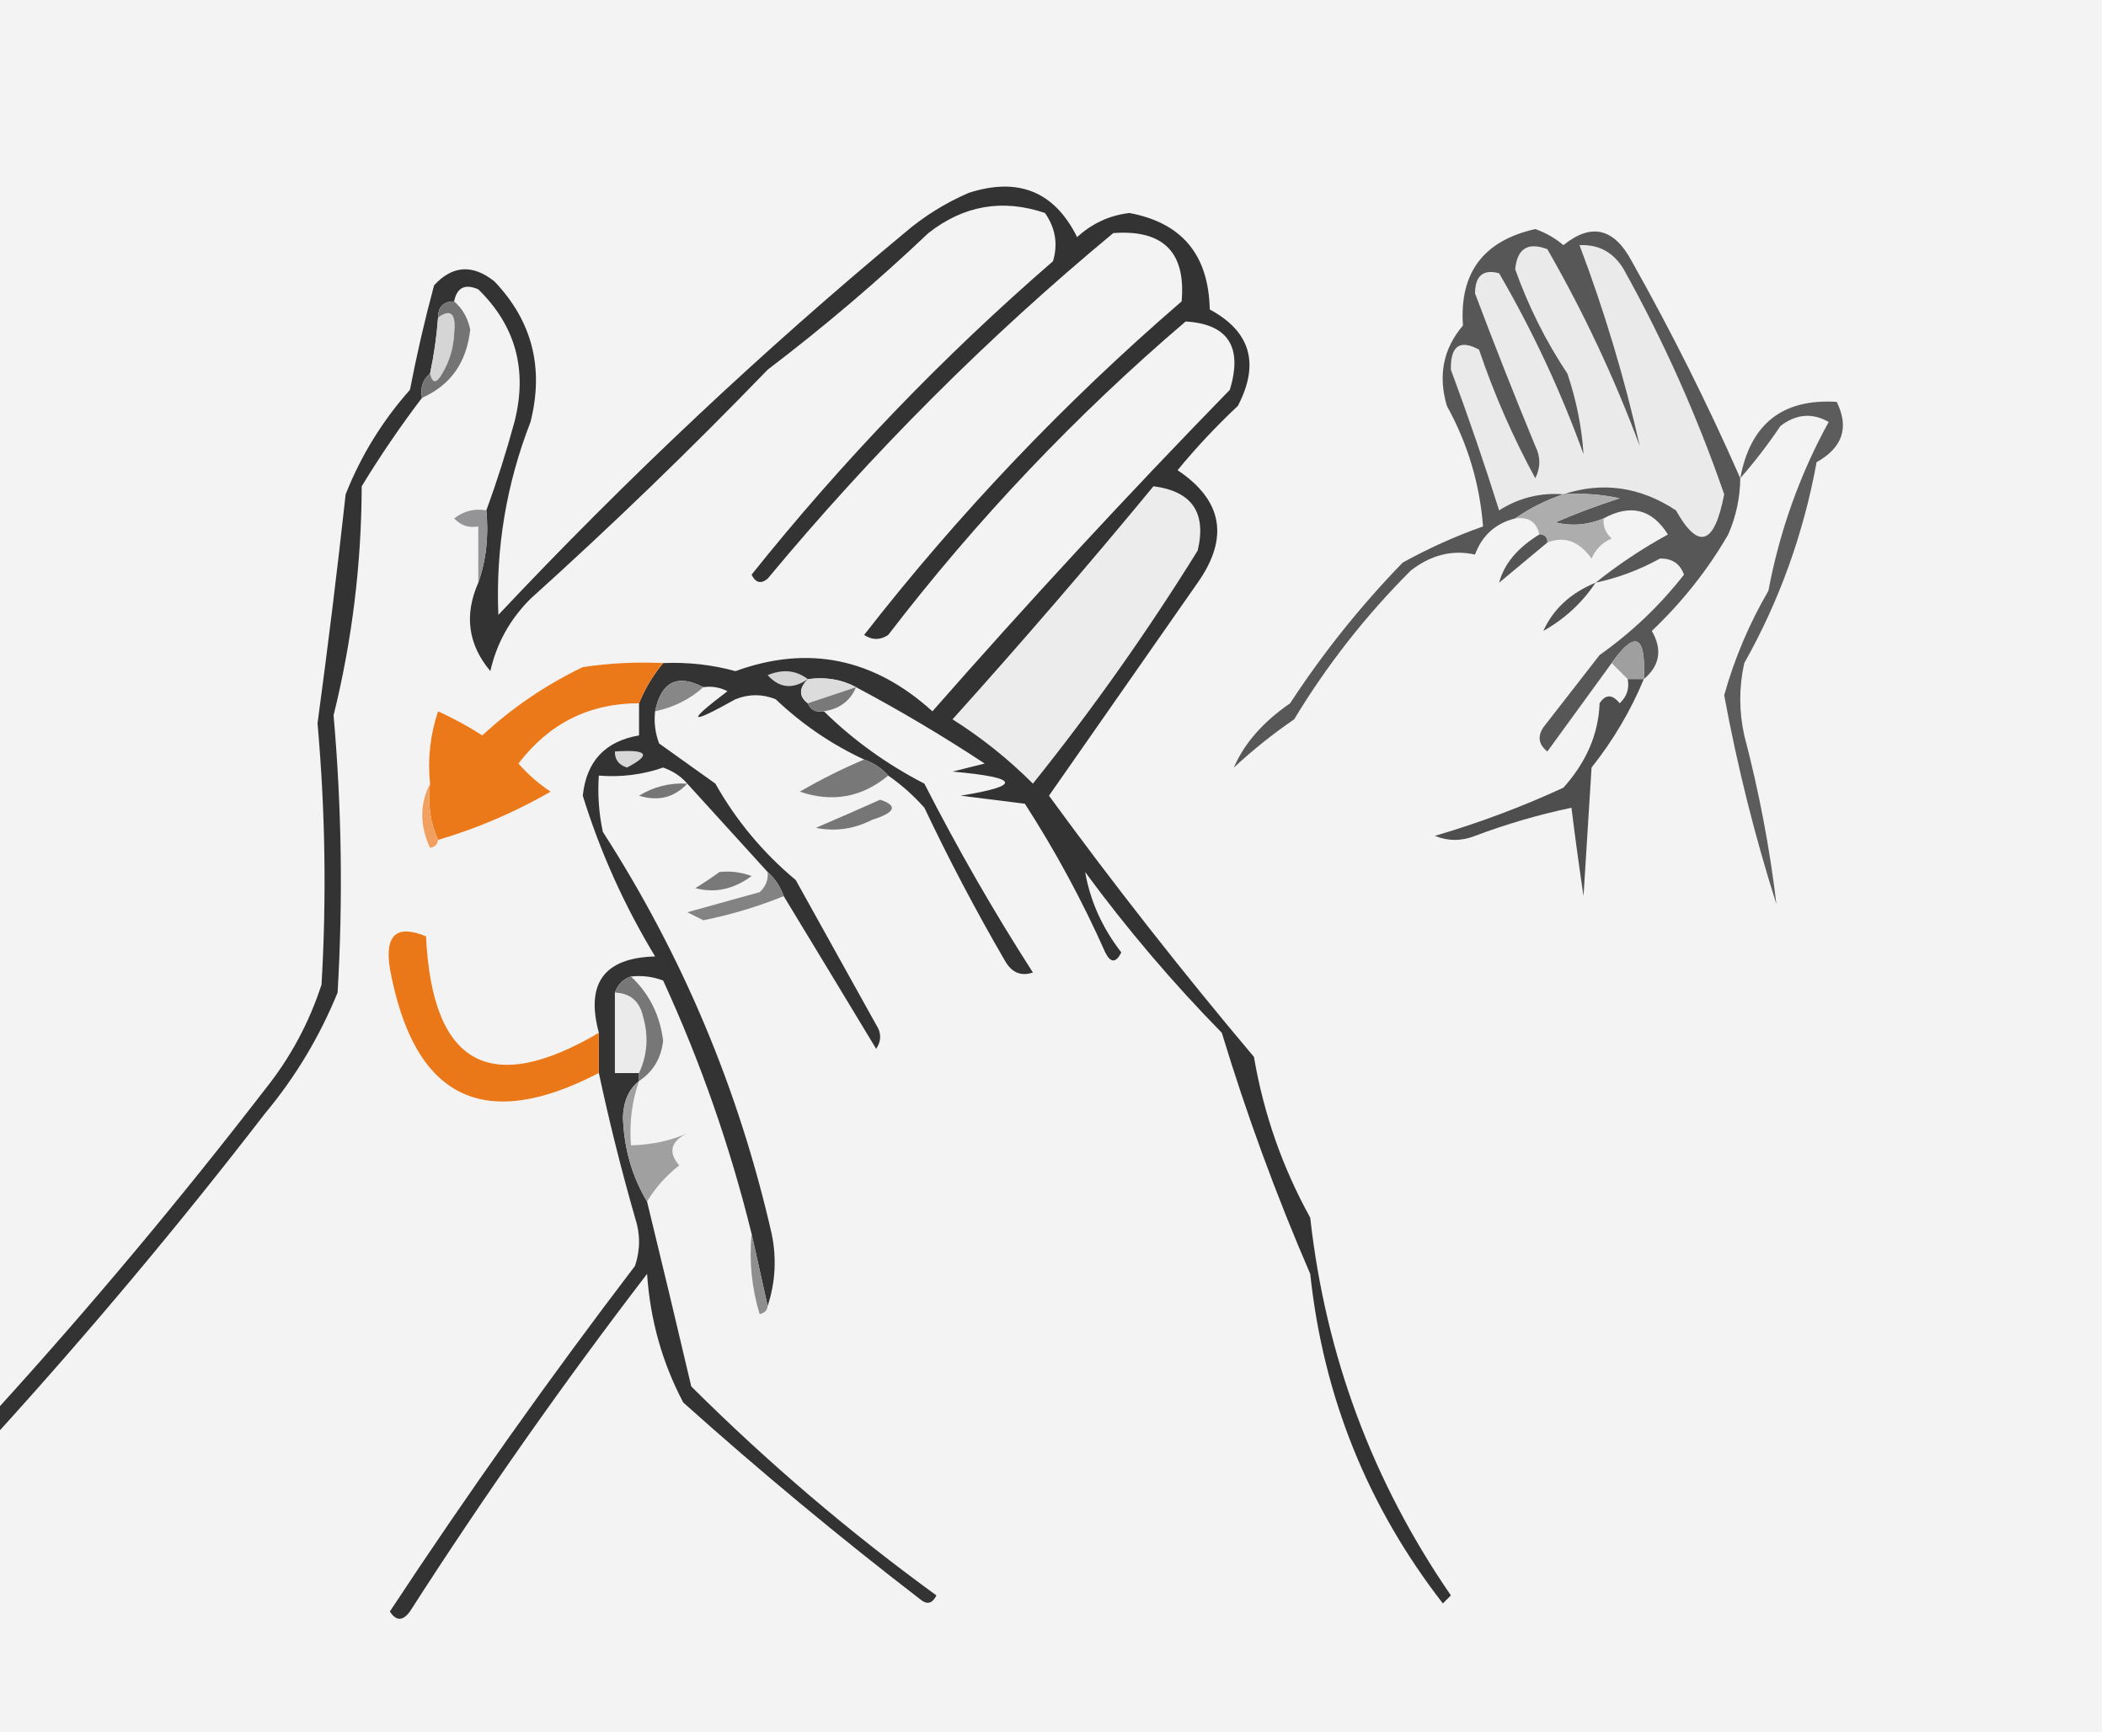 <?xml version="1.0" encoding="UTF-8"?>
<!DOCTYPE svg PUBLIC "-//W3C//DTD SVG 1.1//EN" "http://www.w3.org/Graphics/SVG/1.1/DTD/svg11.dtd">
<svg xmlns="http://www.w3.org/2000/svg" version="1.1" width="262px" height="216px" style="shape-rendering:geometricPrecision; text-rendering:geometricPrecision; image-rendering:optimizeQuality; fill-rule:evenodd; clip-rule:evenodd" xmlns:xlink="http://www.w3.org/1999/xlink">
<g><path style="opacity:1" fill="#f4f3f3" d="M -0.5,-0.5 C 86.833,-0.5 174.167,-0.5 261.5,-0.5C 261.5,71.5 261.5,143.5 261.5,215.5C 174.167,215.5 86.833,215.5 -0.5,215.5C -0.5,203.167 -0.5,190.833 -0.5,178.5C 11.178,165.65 22.345,152.316 33,138.5C 36.755,133.997 39.755,128.997 42,123.5C 42.678,111.989 42.511,100.489 41.5,89C 43.804,79.688 44.97,70.188 45,60.5C 47.33,56.678 49.83,53.012 52.5,49.5C 56.053,47.935 58.053,45.102 58.5,41C 58.192,39.541 57.525,38.374 56.5,37.5C 56.843,35.775 57.843,35.275 59.5,36C 64.151,40.536 65.651,46.036 64,52.5C 62.982,56.249 61.815,59.916 60.5,63.5C 59.022,63.238 57.689,63.571 56.5,64.5C 57.325,65.386 58.325,65.719 59.5,65.5C 59.5,67.833 59.5,70.167 59.5,72.5C 57.727,76.526 58.227,80.193 61,83.5C 61.788,80.037 63.454,77.037 66,74.5C 76.137,65.364 85.971,55.864 95.5,46C 102.46,40.708 109.127,35.042 115.5,29C 119.893,25.549 124.726,24.716 130,26.5C 131.301,28.365 131.635,30.365 131,32.5C 117.281,44.385 104.781,57.385 93.5,71.5C 94.002,72.521 94.668,72.688 95.5,72C 108.554,56.279 122.888,41.946 138.5,29C 144.712,28.546 147.546,31.379 147,37.5C 132.428,50.07 119.262,63.903 107.5,79C 108.5,79.667 109.5,79.667 110.5,79C 121.483,64.685 133.816,51.685 147.5,40C 152.783,40.32 154.616,43.153 153,48.5C 140.299,61.533 127.966,74.866 116,88.5C 108.694,81.882 100.528,80.216 91.5,83.5C 88.551,82.698 85.551,82.365 82.5,82.5C 79.15,82.335 75.817,82.502 72.5,83C 67.883,85.221 63.717,88.054 60,91.5C 58.263,90.38 56.429,89.38 54.5,88.5C 53.516,91.428 53.183,94.428 53.5,97.5C 52.2,100.024 52.2,102.691 53.5,105.5C 54.107,105.376 54.44,105.043 54.5,104.5C 59.367,103.069 64.033,101.069 68.5,98.5C 67.019,97.52 65.685,96.353 64.5,95C 68.308,90.005 73.308,87.505 79.5,87.5C 79.5,88.833 79.5,90.167 79.5,91.5C 75.279,92.221 72.946,94.721 72.5,99C 74.669,106.007 77.669,112.674 81.5,119C 75.168,119.17 72.835,122.337 74.5,128.5C 60.936,136.478 53.769,132.478 53,116.5C 49.341,114.98 47.841,116.313 48.5,120.5C 51.461,136.647 60.127,140.981 74.5,133.5C 75.765,139.443 77.265,145.443 79,151.5C 79.667,153.5 79.667,155.5 79,157.5C 68.342,171.482 58.175,185.815 48.5,200.5C 49.274,201.711 50.107,201.711 51,200.5C 60.25,186.085 70.083,172.085 80.5,158.5C 80.884,164.208 82.384,169.541 85,174.5C 94.541,183.044 104.375,191.21 114.5,199C 115.332,199.688 115.998,199.521 116.5,198.5C 105.723,190.673 95.556,182.007 86,172.5C 84.203,164.836 82.369,157.169 80.5,149.5C 81.511,147.801 82.845,146.301 84.5,145C 83.102,143.351 83.436,142.018 85.5,141C 83.418,141.932 81.085,142.432 78.5,142.5C 78.279,139.721 78.612,137.054 79.5,134.5C 81.243,133.359 82.243,131.692 82.5,129.5C 82.108,126.299 80.774,123.633 78.5,121.5C 79.873,121.343 81.207,121.51 82.5,122C 87.163,132.154 90.83,142.654 93.5,153.5C 93.18,156.898 93.513,160.232 94.5,163.5C 95.107,163.376 95.44,163.043 95.5,162.5C 96.468,159.555 96.634,156.555 96,153.5C 91.914,135.567 84.914,118.901 75,103.5C 74.503,101.19 74.337,98.857 74.5,96.5C 77.249,96.726 79.916,96.393 82.5,95.5C 83.739,95.942 84.739,96.609 85.5,97.5C 88.805,101.141 92.138,104.808 95.5,108.5C 95.586,109.496 95.252,110.329 94.5,111C 91.5,111.833 88.5,112.667 85.5,113.5C 86.167,113.833 86.833,114.167 87.5,114.5C 90.955,113.804 94.288,112.804 97.5,111.5C 101.308,117.77 105.141,124.103 109,130.5C 109.667,129.5 109.667,128.5 109,127.5C 105.667,121.5 102.333,115.5 99,109.5C 94.913,106.084 91.58,102.084 89,97.5C 86.667,95.833 84.333,94.167 82,92.5C 81.51,91.207 81.343,89.873 81.5,88.5C 83.819,88.007 85.819,87.007 87.5,85.5C 88.552,85.35 89.552,85.517 90.5,86C 85.332,89.922 85.665,90.256 91.5,87C 93.167,86.333 94.833,86.333 96.5,87C 99.773,90.112 103.44,92.612 107.5,94.5C 104.815,95.629 102.148,96.962 99.5,98.5C 103.554,99.88 107.221,99.213 110.5,96.5C 112.129,97.625 113.629,98.959 115,100.5C 118.078,106.991 121.412,113.325 125,119.5C 125.837,121.007 127.004,121.507 128.5,121C 123.607,113.379 119.107,105.546 115,97.5C 110.325,95.091 106.158,92.091 102.5,88.5C 104.455,88.201 105.789,87.201 106.5,85.5C 111.943,88.392 117.276,91.559 122.5,95C 121.167,95.333 119.833,95.667 118.5,96C 126.863,96.749 127.197,97.749 119.5,99C 122.167,99.333 124.833,99.667 127.5,100C 131.3,105.887 134.633,112.053 137.5,118.5C 138.167,119.833 138.833,119.833 139.5,118.5C 137.131,115.439 135.631,112.106 135,108.5C 140.202,115.578 145.869,122.245 152,128.5C 155.088,138.683 158.755,148.683 163,158.5C 164.627,173.75 170.127,187.416 179.5,199.5C 179.833,199.167 180.167,198.833 180.5,198.5C 170.749,184.325 164.916,168.658 163,151.5C 159.544,145.249 157.211,138.582 156,131.5C 147.105,120.943 138.605,110.109 130.5,99C 136.652,90.177 142.819,81.344 149,72.5C 152.934,66.913 152.1,62.246 146.5,58.5C 148.817,55.683 151.317,53.016 154,50.5C 156.744,45.238 155.577,41.238 150.5,38.5C 150.369,31.711 147.035,27.711 140.5,26.5C 138.029,26.795 135.863,27.795 134,29.5C 131.185,23.831 126.685,21.998 120.5,24C 117.567,25.271 114.901,26.938 112.5,29C 94.761,43.735 77.928,59.568 62,76.5C 61.656,68.247 62.989,60.247 66,52.5C 67.702,45.755 66.202,39.922 61.5,35C 58.784,32.849 56.284,33.016 54,35.5C 52.842,39.797 51.842,44.131 51,48.5C 47.568,52.364 44.901,56.698 43,61.5C 41.952,71.038 40.785,80.538 39.5,90C 40.466,100.824 40.633,111.657 40,122.5C 38.444,127.28 36.111,131.613 33,135.5C 22.345,149.316 11.178,162.65 -0.5,175.5C -0.5,116.833 -0.5,58.167 -0.5,-0.5 Z"/></g>
<g><path style="opacity:1" fill="#575757" d="M 216.5,59.5 C 216.477,61.927 215.977,64.26 215,66.5C 212.468,70.881 209.301,74.881 205.5,78.5C 206.831,80.823 206.498,82.823 204.5,84.5C 204.781,79.003 203.447,78.336 200.5,82.5C 197.85,86.154 195.183,89.821 192.5,93.5C 191.417,92.635 191.251,91.635 192,90.5C 194.333,87.5 196.667,84.5 199,81.5C 202.981,78.686 206.481,75.353 209.5,71.5C 209,70.12 208,69.453 206.5,69.5C 204.004,70.888 201.337,71.888 198.5,72.5C 201.272,70.272 204.272,68.272 207.5,66.5C 205.519,63.338 202.852,62.671 199.5,64.5C 197.545,65.323 195.545,65.49 193.5,65C 196.076,63.878 198.743,62.878 201.5,62C 199.19,61.503 196.857,61.337 194.5,61.5C 192.371,62.203 190.371,63.203 188.5,64.5C 186.057,65.109 184.39,66.609 183.5,69C 180.684,68.37 178.018,69.036 175.5,71C 169.904,76.593 165.07,82.76 161,89.5C 158.356,91.31 155.856,93.31 153.5,95.5C 154.78,92.507 157.114,89.841 160.5,87.5C 164.597,81.234 169.263,75.4 174.5,70C 177.778,68.191 181.111,66.691 184.5,65.5C 184.087,60.182 182.587,55.182 180,50.5C 178.884,46.712 179.55,43.378 182,40.5C 181.547,33.948 184.547,29.948 191,28.5C 192.285,28.95 193.452,29.617 194.5,30.5C 197.964,27.699 200.797,28.366 203,32.5C 207.999,41.385 212.499,50.385 216.5,59.5 Z"/></g>
<g><path style="opacity:1" fill="#eaeaea" d="M 194.5,61.5 C 191.61,61.278 188.943,61.945 186.5,63.5C 184.653,57.634 182.653,51.801 180.5,46C 180.438,43.035 181.605,42.202 184,43.5C 185.878,49.041 188.211,54.374 191,59.5C 191.667,58.167 191.667,56.833 191,55.5C 188.401,49.201 185.901,42.867 183.5,36.5C 183.527,34.296 184.527,33.462 186.5,34C 190.692,41.215 194.192,48.715 197,56.5C 196.783,53.153 196.116,49.82 195,46.5C 192.304,42.44 190.137,38.107 188.5,33.5C 188.747,30.919 190.08,30.085 192.5,31C 197.008,38.85 200.842,47.016 204,55.5C 202.093,47.011 199.593,38.678 196.5,30.5C 198.903,30.393 200.736,31.393 202,33.5C 206.993,42.484 211.16,51.818 214.5,61.5C 213.294,67.822 211.294,68.488 208.5,63.5C 204.043,60.563 199.376,59.897 194.5,61.5 Z"/></g>
<g><path style="opacity:1" fill="#5c5c5d" d="M 216.5,59.5 C 217.746,52.746 221.746,49.579 228.5,50C 230.072,53.19 229.239,55.69 226,57.5C 224.363,66.423 221.363,74.757 217,82.5C 216.333,85.5 216.333,88.5 217,91.5C 218.829,98.469 220.163,105.469 221,112.5C 218.306,104.033 216.139,95.366 214.5,86.5C 215.77,81.957 217.603,77.623 220,73.5C 221.409,66.035 223.909,59.035 227.5,52.5C 225.45,51.337 223.45,51.504 221.5,53C 219.934,55.326 218.268,57.492 216.5,59.5 Z"/></g>
<g><path style="opacity:1" fill="#333334" d="M 106.5,85.5 C 104.735,84.539 102.735,84.205 100.5,84.5C 99.375,85.652 99.375,86.652 100.5,87.5C 100.842,88.338 101.508,88.672 102.5,88.5C 106.158,92.091 110.325,95.091 115,97.5C 119.107,105.546 123.607,113.379 128.5,121C 127.004,121.507 125.837,121.007 125,119.5C 121.412,113.325 118.078,106.991 115,100.5C 113.629,98.959 112.129,97.625 110.5,96.5C 109.71,95.599 108.71,94.932 107.5,94.5C 103.44,92.612 99.773,90.112 96.5,87C 94.833,86.333 93.167,86.333 91.5,87C 85.665,90.256 85.332,89.922 90.5,86C 89.552,85.517 88.552,85.35 87.5,85.5C 84.256,83.821 82.256,84.821 81.5,88.5C 81.343,89.873 81.51,91.207 82,92.5C 84.333,94.167 86.667,95.833 89,97.5C 91.58,102.084 94.913,106.084 99,109.5C 102.333,115.5 105.667,121.5 109,127.5C 109.667,128.5 109.667,129.5 109,130.5C 105.141,124.103 101.308,117.77 97.5,111.5C 97.068,110.29 96.401,109.29 95.5,108.5C 92.138,104.808 88.805,101.141 85.5,97.5C 84.739,96.609 83.739,95.942 82.5,95.5C 79.916,96.393 77.249,96.726 74.5,96.5C 74.337,98.857 74.503,101.19 75,103.5C 84.914,118.901 91.914,135.567 96,153.5C 96.634,156.555 96.468,159.555 95.5,162.5C 94.833,159.5 94.167,156.5 93.5,153.5C 90.83,142.654 87.163,132.154 82.5,122C 81.207,121.51 79.873,121.343 78.5,121.5C 77.5,121.833 76.833,122.5 76.5,123.5C 76.5,126.833 76.5,130.167 76.5,133.5C 77.5,133.5 78.5,133.5 79.5,133.5C 79.5,133.833 79.5,134.167 79.5,134.5C 78.235,135.514 77.569,137.014 77.5,139C 77.623,142.857 78.623,146.357 80.5,149.5C 82.369,157.169 84.203,164.836 86,172.5C 95.556,182.007 105.723,190.673 116.5,198.5C 115.998,199.521 115.332,199.688 114.5,199C 104.375,191.21 94.541,183.044 85,174.5C 82.384,169.541 80.884,164.208 80.5,158.5C 70.083,172.085 60.25,186.085 51,200.5C 50.107,201.711 49.274,201.711 48.5,200.5C 58.175,185.815 68.342,171.482 79,157.5C 79.667,155.5 79.667,153.5 79,151.5C 77.265,145.443 75.765,139.443 74.5,133.5C 74.5,131.833 74.5,130.167 74.5,128.5C 72.835,122.337 75.168,119.17 81.5,119C 77.669,112.674 74.669,106.007 72.5,99C 72.946,94.721 75.279,92.221 79.5,91.5C 79.5,90.167 79.5,88.833 79.5,87.5C 80.249,85.668 81.249,84.001 82.5,82.5C 85.551,82.365 88.551,82.698 91.5,83.5C 100.528,80.216 108.694,81.882 116,88.5C 127.966,74.866 140.299,61.533 153,48.5C 154.616,43.153 152.783,40.32 147.5,40C 133.816,51.685 121.483,64.685 110.5,79C 109.5,79.667 108.5,79.667 107.5,79C 119.262,63.903 132.428,50.07 147,37.5C 147.546,31.379 144.712,28.546 138.5,29C 122.888,41.946 108.554,56.279 95.5,72C 94.668,72.688 94.002,72.521 93.5,71.5C 104.781,57.385 117.281,44.385 131,32.5C 131.635,30.365 131.301,28.365 130,26.5C 124.726,24.716 119.893,25.549 115.5,29C 109.127,35.042 102.46,40.708 95.5,46C 85.971,55.864 76.137,65.364 66,74.5C 63.454,77.037 61.788,80.037 61,83.5C 58.227,80.193 57.727,76.526 59.5,72.5C 60.477,69.713 60.81,66.713 60.5,63.5C 61.815,59.916 62.982,56.249 64,52.5C 65.651,46.036 64.151,40.536 59.5,36C 57.843,35.275 56.843,35.775 56.5,37.5C 55.167,37.5 54.5,38.167 54.5,39.5C 54.326,41.861 53.993,44.194 53.5,46.5C 52.596,47.209 52.263,48.209 52.5,49.5C 49.83,53.012 47.33,56.678 45,60.5C 44.97,70.188 43.804,79.688 41.5,89C 42.511,100.489 42.678,111.989 42,123.5C 39.755,128.997 36.755,133.997 33,138.5C 22.345,152.316 11.178,165.65 -0.5,178.5C -0.5,177.5 -0.5,176.5 -0.5,175.5C 11.178,162.65 22.345,149.316 33,135.5C 36.111,131.613 38.444,127.28 40,122.5C 40.633,111.657 40.466,100.824 39.5,90C 40.785,80.538 41.952,71.038 43,61.5C 44.901,56.698 47.568,52.364 51,48.5C 51.842,44.131 52.842,39.797 54,35.5C 56.284,33.016 58.784,32.849 61.5,35C 66.202,39.922 67.702,45.755 66,52.5C 62.989,60.247 61.656,68.247 62,76.5C 77.928,59.568 94.761,43.735 112.5,29C 114.901,26.938 117.567,25.271 120.5,24C 126.685,21.998 131.185,23.831 134,29.5C 135.863,27.795 138.029,26.795 140.5,26.5C 147.035,27.711 150.369,31.711 150.5,38.5C 155.577,41.238 156.744,45.238 154,50.5C 151.317,53.016 148.817,55.683 146.5,58.5C 152.1,62.246 152.934,66.913 149,72.5C 142.819,81.344 136.652,90.177 130.5,99C 138.605,110.109 147.105,120.943 156,131.5C 157.211,138.582 159.544,145.249 163,151.5C 164.916,168.658 170.749,184.325 180.5,198.5C 180.167,198.833 179.833,199.167 179.5,199.5C 170.127,187.416 164.627,173.75 163,158.5C 158.755,148.683 155.088,138.683 152,128.5C 145.869,122.245 140.202,115.578 135,108.5C 135.631,112.106 137.131,115.439 139.5,118.5C 138.833,119.833 138.167,119.833 137.5,118.5C 134.633,112.053 131.3,105.887 127.5,100C 124.833,99.667 122.167,99.333 119.5,99C 127.197,97.749 126.863,96.749 118.5,96C 119.833,95.667 121.167,95.333 122.5,95C 117.276,91.559 111.943,88.392 106.5,85.5 Z"/></g>
<g><path style="opacity:1" fill="#d5d5d6" d="M 53.5,46.5 C 53.993,44.194 54.326,41.861 54.5,39.5C 56.101,38.357 56.767,39.024 56.5,41.5C 56.423,43.299 55.923,44.966 55,46.5C 54.31,47.738 53.81,47.738 53.5,46.5 Z"/></g>
<g><path style="opacity:1" fill="#747474" d="M 56.5,37.5 C 57.525,38.374 58.192,39.541 58.5,41C 58.053,45.102 56.053,47.935 52.5,49.5C 52.263,48.209 52.596,47.209 53.5,46.5C 53.81,47.738 54.31,47.738 55,46.5C 55.923,44.966 56.423,43.299 56.5,41.5C 56.767,39.024 56.101,38.357 54.5,39.5C 54.5,38.167 55.167,37.5 56.5,37.5 Z"/></g>
<g><path style="opacity:1" fill="#ececec" d="M 143.5,60.5 C 148.288,61.123 150.121,63.79 149,68.5C 142.75,78.583 135.916,88.249 128.5,97.5C 125.455,94.453 122.122,91.787 118.5,89.5C 127.085,79.957 135.419,70.291 143.5,60.5 Z"/></g>
<g><path style="opacity:1" fill="#949395" d="M 60.5,63.5 C 60.81,66.713 60.477,69.713 59.5,72.5C 59.5,70.167 59.5,67.833 59.5,65.5C 58.325,65.719 57.325,65.386 56.5,64.5C 57.689,63.571 59.022,63.238 60.5,63.5 Z"/></g>
<g><path style="opacity:1" fill="#adadad" d="M 194.5,61.5 C 196.857,61.337 199.19,61.503 201.5,62C 198.743,62.878 196.076,63.878 193.5,65C 195.545,65.49 197.545,65.323 199.5,64.5C 199.414,65.496 199.748,66.329 200.5,67C 199.333,67.5 198.5,68.333 198,69.5C 196.447,67.327 194.614,66.66 192.5,67.5C 192.5,66.833 192.167,66.5 191.5,66.5C 191.179,64.952 190.179,64.285 188.5,64.5C 190.371,63.203 192.371,62.203 194.5,61.5 Z"/></g>
<g><path style="opacity:1" fill="#545454" d="M 191.5,66.5 C 192.167,66.5 192.5,66.833 192.5,67.5C 190.519,69.144 188.519,70.81 186.5,72.5C 187.116,70.161 188.782,68.161 191.5,66.5 Z"/></g>
<g><path style="opacity:1" fill="#525252" d="M 198.5,72.5 C 196.83,75.002 194.664,77.002 192,78.5C 193.238,75.77 195.405,73.77 198.5,72.5 Z"/></g>
<g><path style="opacity:1" fill="#9f9f9f" d="M 204.5,84.5 C 203.833,84.5 203.167,84.5 202.5,84.5C 201.833,83.833 201.167,83.167 200.5,82.5C 203.447,78.336 204.781,79.003 204.5,84.5 Z"/></g>
<g><path style="opacity:1" fill="#eb7819" d="M 82.5,82.5 C 81.249,84.001 80.249,85.668 79.5,87.5C 73.308,87.505 68.308,90.005 64.5,95C 65.685,96.353 67.019,97.52 68.5,98.5C 64.033,101.069 59.367,103.069 54.5,104.5C 53.532,102.393 53.198,100.059 53.5,97.5C 53.183,94.428 53.516,91.428 54.5,88.5C 56.429,89.38 58.263,90.38 60,91.5C 63.717,88.054 67.883,85.221 72.5,83C 75.817,82.502 79.15,82.335 82.5,82.5 Z"/></g>
<g><path style="opacity:1" fill="#d5d4d5" d="M 100.5,84.5 C 98.628,85.795 96.962,85.628 95.5,84C 97.387,83.22 99.054,83.387 100.5,84.5 Z"/></g>
<g><path style="opacity:1" fill="#dcdcdc" d="M 100.5,84.5 C 102.735,84.205 104.735,84.539 106.5,85.5C 104.5,86.167 102.5,86.833 100.5,87.5C 99.375,86.652 99.375,85.652 100.5,84.5 Z"/></g>
<g><path style="opacity:1" fill="#878788" d="M 87.5,85.5 C 85.819,87.007 83.819,88.007 81.5,88.5C 82.256,84.821 84.256,83.821 87.5,85.5 Z"/></g>
<g><path style="opacity:1" fill="#797979" d="M 106.5,85.5 C 105.789,87.201 104.455,88.201 102.5,88.5C 101.508,88.672 100.842,88.338 100.5,87.5C 102.5,86.833 104.5,86.167 106.5,85.5 Z"/></g>
<g><path style="opacity:1" fill="#d7d7d8" d="M 76.5,93.5 C 80.588,93.218 81.088,93.885 78,95.5C 76.97,95.164 76.47,94.497 76.5,93.5 Z"/></g>
<g><path style="opacity:1" fill="#787878" d="M 107.5,94.5 C 108.71,94.932 109.71,95.599 110.5,96.5C 107.221,99.213 103.554,99.88 99.5,98.5C 102.148,96.962 104.815,95.629 107.5,94.5 Z"/></g>
<g><path style="opacity:1" fill="#767676" d="M 85.5,97.5 C 83.88,99.239 81.88,99.739 79.5,99C 81.345,97.872 83.345,97.372 85.5,97.5 Z"/></g>
<g><path style="opacity:1" fill="#777676" d="M 109.5,99.5 C 111.735,100.248 111.402,101.081 108.5,102C 106.246,103.15 103.913,103.484 101.5,103C 104.231,101.828 106.898,100.661 109.5,99.5 Z"/></g>
<g><path style="opacity:1" fill="#f1a05f" d="M 53.5,97.5 C 53.198,100.059 53.532,102.393 54.5,104.5C 54.44,105.043 54.107,105.376 53.5,105.5C 52.2,102.691 52.2,100.024 53.5,97.5 Z"/></g>
<g><path style="opacity:1" fill="#797979" d="M 89.5,108.5 C 90.873,108.343 92.207,108.51 93.5,109C 91.25,110.652 88.917,111.152 86.5,110.5C 87.602,109.824 88.602,109.158 89.5,108.5 Z"/></g>
<g><path style="opacity:1" fill="#4f4e4f" d="M 202.5,84.5 C 203.167,84.5 203.833,84.5 204.5,84.5C 202.86,88.441 200.694,92.108 198,95.5C 197.667,100.833 197.333,106.167 197,111.5C 196.452,107.83 195.952,104.163 195.5,100.5C 191.43,101.356 187.43,102.523 183.5,104C 181.833,104.667 180.167,104.667 178.5,104C 183.988,102.393 189.322,100.393 194.5,98C 197.363,94.808 198.863,91.308 199,87.5C 199.741,86.359 200.575,86.359 201.5,87.5C 202.386,86.675 202.719,85.675 202.5,84.5 Z"/></g>
<g><path style="opacity:1" fill="#838384" d="M 95.5,108.5 C 96.401,109.29 97.068,110.29 97.5,111.5C 94.288,112.804 90.955,113.804 87.5,114.5C 86.833,114.167 86.167,113.833 85.5,113.5C 88.5,112.667 91.5,111.833 94.5,111C 95.252,110.329 95.586,109.496 95.5,108.5 Z"/></g>
<g><path style="opacity:1" fill="#eb7818" d="M 74.5,128.5 C 74.5,130.167 74.5,131.833 74.5,133.5C 60.127,140.981 51.461,136.647 48.5,120.5C 47.841,116.313 49.341,114.98 53,116.5C 53.769,132.478 60.936,136.478 74.5,128.5 Z"/></g>
<g><path style="opacity:1" fill="#ebebeb" d="M 76.5,123.5 C 78.411,123.574 79.578,124.574 80,126.5C 80.703,128.929 80.537,131.262 79.5,133.5C 78.5,133.5 77.5,133.5 76.5,133.5C 76.5,130.167 76.5,126.833 76.5,123.5 Z"/></g>
<g><path style="opacity:1" fill="#777777" d="M 78.5,121.5 C 80.774,123.633 82.108,126.299 82.5,129.5C 82.243,131.692 81.243,133.359 79.5,134.5C 79.5,134.167 79.5,133.833 79.5,133.5C 80.537,131.262 80.703,128.929 80,126.5C 79.578,124.574 78.411,123.574 76.5,123.5C 76.833,122.5 77.5,121.833 78.5,121.5 Z"/></g>
<g><path style="opacity:1" fill="#a0a0a0" d="M 79.5,134.5 C 78.612,137.054 78.279,139.721 78.5,142.5C 81.085,142.432 83.418,141.932 85.5,141C 83.436,142.018 83.102,143.351 84.5,145C 82.845,146.301 81.511,147.801 80.5,149.5C 78.623,146.357 77.623,142.857 77.5,139C 77.569,137.014 78.235,135.514 79.5,134.5 Z"/></g>
<g><path style="opacity:1" fill="#8e8e8e" d="M 93.5,153.5 C 94.167,156.5 94.833,159.5 95.5,162.5C 95.44,163.043 95.107,163.376 94.5,163.5C 93.513,160.232 93.18,156.898 93.5,153.5 Z"/></g>
</svg>
